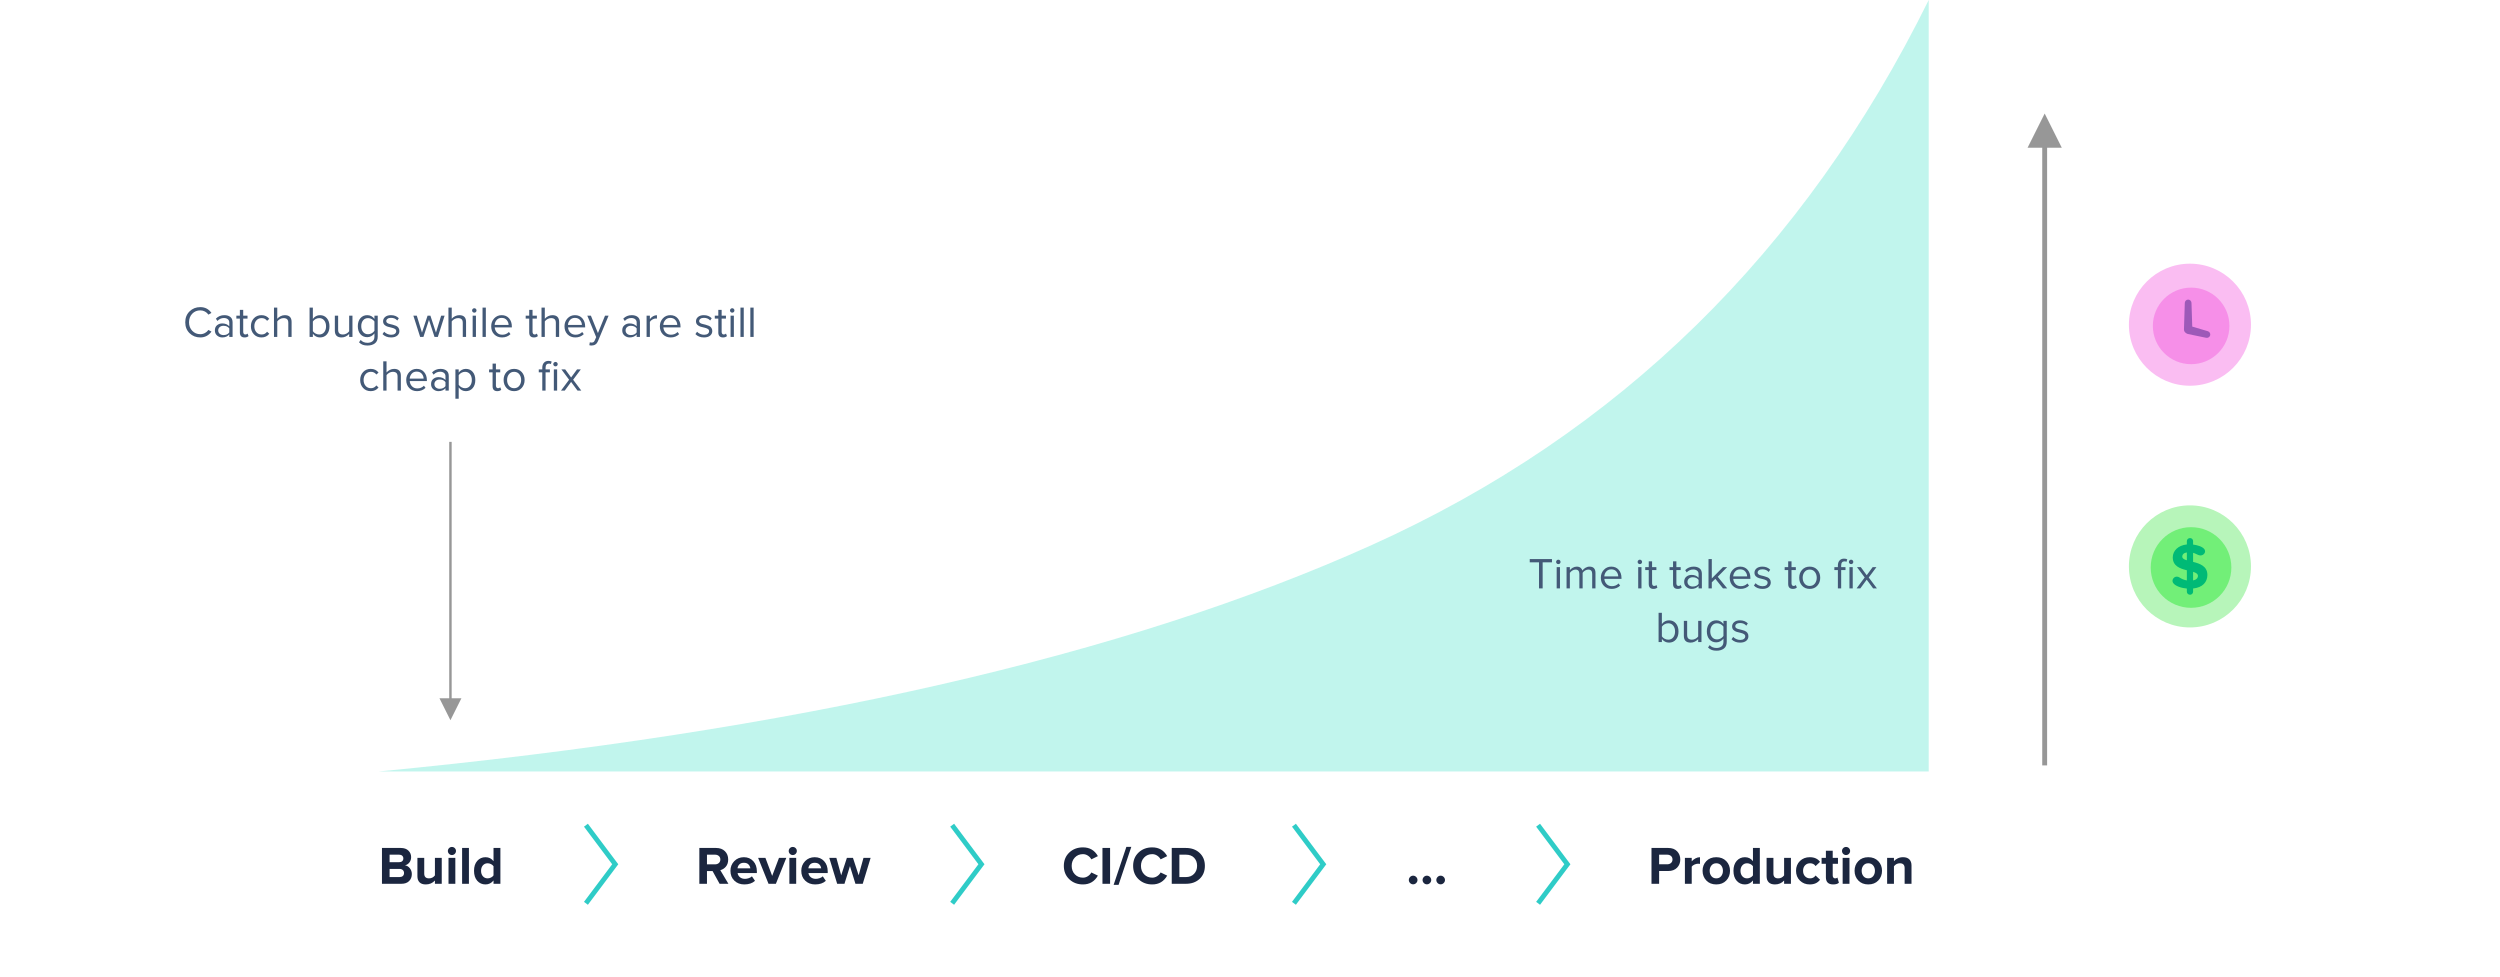 <?xml version="1.0" encoding="UTF-8"?>
<svg width="1024px" height="400px" viewBox="0 0 1024 400" version="1.1" xmlns="http://www.w3.org/2000/svg" xmlns:xlink="http://www.w3.org/1999/xlink">
    <!-- Generator: Sketch 60.1 (88133) - https://sketch.com -->
    <title>early-defect-detection</title>
    <desc>Created with Sketch.</desc>
    <g id="early-defect-detection" stroke="none" stroke-width="1" fill="none" fill-rule="evenodd">
        <rect fill="#FFFFFF" x="0" y="0" width="1024" height="400"></rect>
        <g id="Time" transform="translate(872, 108)" fill-rule="nonzero">
            <circle id="Oval" fill="#FABDF2" cx="25" cy="25" r="25"></circle>
            <circle id="Oval" fill="#F68FE8" cx="25.49" cy="25.49" r="15.686"></circle>
            <path d="M25.943,25.772 L25.635,16.067 C25.611,15.313 24.987,14.706 24.241,14.706 L24.288,14.706 C23.54,14.706 22.918,15.315 22.894,16.067 L22.55,26.899 C22.529,27.552 22.87,28.121 23.392,28.418 C23.604,28.609 23.869,28.749 24.174,28.812 L31.658,30.364 C32.382,30.514 33.123,30.047 33.303,29.317 L33.292,29.363 C33.473,28.632 33.041,27.872 32.327,27.661 L25.943,25.772 Z" id="Path" fill="#9D59B8"></path>
        </g>
        <path d="M164.416,362 C165.78,362 166.832,361.626 167.573,360.878 C168.314,360.13 168.684,359.177 168.684,358.018 C168.684,357.109 168.413,356.313 167.87,355.631 C167.327,354.949 166.66,354.549 165.868,354.432 C166.587,354.285 167.188,353.908 167.672,353.299 C168.156,352.69 168.398,351.946 168.398,351.066 C168.398,350.025 168.028,349.141 167.287,348.415 C166.546,347.689 165.509,347.326 164.174,347.326 L164.174,347.326 L156.452,347.326 L156.452,362 L164.416,362 Z M163.492,353.156 L159.576,353.156 L159.576,350.076 L163.492,350.076 C164.02,350.076 164.438,350.219 164.746,350.505 C165.054,350.791 165.208,351.161 165.208,351.616 C165.208,352.085 165.054,352.459 164.746,352.738 C164.438,353.017 164.02,353.156 163.492,353.156 L163.492,353.156 Z M163.624,359.25 L159.576,359.25 L159.576,355.906 L163.624,355.906 C164.211,355.906 164.669,356.064 164.999,356.379 C165.329,356.694 165.494,357.094 165.494,357.578 C165.494,358.106 165.329,358.517 164.999,358.81 C164.669,359.103 164.211,359.25 163.624,359.25 L163.624,359.25 Z M174.404,362.264 C175.915,362.264 177.161,361.729 178.144,360.658 L178.144,360.658 L178.144,362 L180.938,362 L180.938,351.374 L178.144,351.374 L178.144,358.568 C177.513,359.375 176.707,359.778 175.724,359.778 C174.419,359.778 173.766,359.125 173.766,357.82 L173.766,357.82 L173.766,351.374 L170.972,351.374 L170.972,358.92 C170.972,359.976 171.258,360.797 171.83,361.384 C172.402,361.971 173.26,362.264 174.404,362.264 Z M185.096,350.23 C185.565,350.23 185.961,350.065 186.284,349.735 C186.607,349.405 186.768,349.013 186.768,348.558 C186.768,348.103 186.607,347.715 186.284,347.392 C185.961,347.069 185.565,346.908 185.096,346.908 C184.641,346.908 184.253,347.069 183.93,347.392 C183.607,347.715 183.446,348.103 183.446,348.558 C183.446,349.013 183.607,349.405 183.93,349.735 C184.253,350.065 184.641,350.23 185.096,350.23 Z M186.504,362 L186.504,351.374 L183.71,351.374 L183.71,362 L186.504,362 Z M192.07,362 L192.07,347.326 L189.276,347.326 L189.276,362 L192.07,362 Z M198.868,362.264 C200.188,362.264 201.281,361.721 202.146,360.636 L202.146,360.636 L202.146,362 L204.962,362 L204.962,347.326 L202.146,347.326 L202.146,352.738 C201.325,351.653 200.232,351.11 198.868,351.11 C197.489,351.11 196.36,351.612 195.48,352.617 C194.6,353.622 194.16,354.975 194.16,356.676 C194.16,358.407 194.6,359.771 195.48,360.768 C196.36,361.765 197.489,362.264 198.868,362.264 Z M199.748,359.778 C198.941,359.778 198.289,359.492 197.79,358.92 C197.291,358.348 197.042,357.6 197.042,356.676 C197.042,355.767 197.291,355.026 197.79,354.454 C198.289,353.882 198.941,353.596 199.748,353.596 C200.217,353.596 200.676,353.71 201.123,353.937 C201.57,354.164 201.911,354.454 202.146,354.806 L202.146,354.806 L202.146,358.568 C201.911,358.92 201.57,359.21 201.123,359.437 C200.676,359.664 200.217,359.778 199.748,359.778 Z" id="Build" fill="#1B263F" fill-rule="nonzero"></path>
        <path d="M289.576,362 L289.576,356.786 L291.864,356.786 L294.746,362 L298.354,362 L295.032,356.412 C295.912,356.207 296.671,355.73 297.309,354.982 C297.947,354.234 298.266,353.259 298.266,352.056 C298.266,350.663 297.819,349.526 296.924,348.646 C296.029,347.766 294.827,347.326 293.316,347.326 L293.316,347.326 L286.452,347.326 L286.452,362 L289.576,362 Z M292.876,354.036 L289.576,354.036 L289.576,350.076 L292.876,350.076 C293.507,350.076 294.027,350.256 294.438,350.615 C294.849,350.974 295.054,351.447 295.054,352.034 C295.054,352.65 294.849,353.138 294.438,353.497 C294.027,353.856 293.507,354.036 292.876,354.036 L292.876,354.036 Z M304.866,362.264 C306.714,362.264 308.173,361.773 309.244,360.79 L309.244,360.79 L307.99,358.942 C307.667,359.265 307.238,359.518 306.703,359.701 C306.168,359.884 305.658,359.976 305.174,359.976 C304.309,359.976 303.608,359.752 303.073,359.305 C302.538,358.858 302.219,358.289 302.116,357.6 L302.116,357.6 L310.014,357.6 L310.014,356.94 C310.014,355.209 309.523,353.805 308.54,352.727 C307.557,351.649 306.274,351.11 304.69,351.11 C303.106,351.11 301.793,351.649 300.752,352.727 C299.711,353.805 299.19,355.121 299.19,356.676 C299.19,358.348 299.725,359.697 300.796,360.724 C301.867,361.751 303.223,362.264 304.866,362.264 Z M307.33,355.664 L302.094,355.664 C302.153,355.048 302.398,354.516 302.831,354.069 C303.264,353.622 303.883,353.398 304.69,353.398 C305.526,353.398 306.16,353.625 306.593,354.08 C307.026,354.535 307.271,355.063 307.33,355.664 L307.33,355.664 Z M317.802,362 L322.07,351.374 L319.078,351.374 L316.284,358.766 L313.512,351.374 L310.52,351.374 L314.788,362 L317.802,362 Z M324.71,350.23 C325.179,350.23 325.575,350.065 325.898,349.735 C326.221,349.405 326.382,349.013 326.382,348.558 C326.382,348.103 326.221,347.715 325.898,347.392 C325.575,347.069 325.179,346.908 324.71,346.908 C324.255,346.908 323.867,347.069 323.544,347.392 C323.221,347.715 323.06,348.103 323.06,348.558 C323.06,349.013 323.221,349.405 323.544,349.735 C323.867,350.065 324.255,350.23 324.71,350.23 Z M326.118,362 L326.118,351.374 L323.324,351.374 L323.324,362 L326.118,362 Z M333.884,362.264 C335.732,362.264 337.191,361.773 338.262,360.79 L338.262,360.79 L337.008,358.942 C336.685,359.265 336.256,359.518 335.721,359.701 C335.186,359.884 334.676,359.976 334.192,359.976 C333.327,359.976 332.626,359.752 332.091,359.305 C331.556,358.858 331.237,358.289 331.134,357.6 L331.134,357.6 L339.032,357.6 L339.032,356.94 C339.032,355.209 338.541,353.805 337.558,352.727 C336.575,351.649 335.292,351.11 333.708,351.11 C332.124,351.11 330.811,351.649 329.77,352.727 C328.729,353.805 328.208,355.121 328.208,356.676 C328.208,358.348 328.743,359.697 329.814,360.724 C330.885,361.751 332.241,362.264 333.884,362.264 Z M336.348,355.664 L331.112,355.664 C331.171,355.048 331.416,354.516 331.849,354.069 C332.282,353.622 332.901,353.398 333.708,353.398 C334.544,353.398 335.178,353.625 335.611,354.08 C336.044,354.535 336.289,355.063 336.348,355.664 L336.348,355.664 Z M345.896,362 L348.14,354.762 L350.384,362 L353.376,362 L356.61,351.374 L353.684,351.374 L351.704,358.524 L349.372,351.374 L346.886,351.374 L344.554,358.524 L342.574,351.374 L339.67,351.374 L342.904,362 L345.896,362 Z" id="Review" fill="#1B263F" fill-rule="nonzero"></path>
        <path d="M443.58,362.264 C446.293,362.264 448.332,361.061 449.696,358.656 L449.696,358.656 L447.012,357.358 C446.689,357.974 446.216,358.484 445.593,358.887 C444.97,359.29 444.299,359.492 443.58,359.492 C442.245,359.492 441.142,359.037 440.269,358.128 C439.396,357.219 438.96,356.067 438.96,354.674 C438.96,353.281 439.396,352.129 440.269,351.22 C441.142,350.311 442.245,349.856 443.58,349.856 C444.299,349.856 444.97,350.058 445.593,350.461 C446.216,350.864 446.689,351.374 447.012,351.99 L447.012,351.99 L449.696,350.67 C448.361,348.279 446.323,347.084 443.58,347.084 C441.336,347.084 439.47,347.788 437.981,349.196 C436.492,350.604 435.748,352.43 435.748,354.674 C435.748,356.903 436.492,358.726 437.981,360.141 C439.47,361.556 441.336,362.264 443.58,362.264 Z M454.69,362 L454.69,347.326 L451.566,347.326 L451.566,362 L454.69,362 Z M458.166,362.44 L463.38,346.886 L461.356,346.886 L456.142,362.44 L458.166,362.44 Z M471.96,362.264 C474.673,362.264 476.712,361.061 478.076,358.656 L478.076,358.656 L475.392,357.358 C475.069,357.974 474.596,358.484 473.973,358.887 C473.35,359.29 472.679,359.492 471.96,359.492 C470.625,359.492 469.522,359.037 468.649,358.128 C467.776,357.219 467.34,356.067 467.34,354.674 C467.34,353.281 467.776,352.129 468.649,351.22 C469.522,350.311 470.625,349.856 471.96,349.856 C472.679,349.856 473.35,350.058 473.973,350.461 C474.596,350.864 475.069,351.374 475.392,351.99 L475.392,351.99 L478.076,350.67 C476.741,348.279 474.703,347.084 471.96,347.084 C469.716,347.084 467.85,347.788 466.361,349.196 C464.872,350.604 464.128,352.43 464.128,354.674 C464.128,356.903 464.872,358.726 466.361,360.141 C467.85,361.556 469.716,362.264 471.96,362.264 Z M485.754,362 C488.057,362 489.927,361.329 491.364,359.987 C492.801,358.645 493.52,356.867 493.52,354.652 C493.52,352.467 492.798,350.699 491.353,349.35 C489.908,348.001 488.035,347.326 485.732,347.326 L485.732,347.326 L479.946,347.326 L479.946,362 L485.754,362 Z M485.732,359.25 L483.07,359.25 L483.07,350.076 L485.754,350.076 C487.206,350.076 488.332,350.505 489.131,351.363 C489.93,352.221 490.33,353.317 490.33,354.652 C490.33,355.957 489.916,357.05 489.087,357.93 C488.258,358.81 487.14,359.25 485.732,359.25 L485.732,359.25 Z" id="CI/CD" fill="#1B263F" fill-rule="nonzero"></path>
        <path d="M578.816,362.22 C579.3,362.22 579.718,362.044 580.07,361.692 C580.422,361.34 580.598,360.929 580.598,360.46 C580.598,359.976 580.422,359.558 580.07,359.206 C579.718,358.854 579.3,358.678 578.816,358.678 C578.332,358.678 577.918,358.854 577.573,359.206 C577.228,359.558 577.056,359.976 577.056,360.46 C577.056,360.929 577.228,361.34 577.573,361.692 C577.918,362.044 578.332,362.22 578.816,362.22 Z M584.448,362.22 C584.932,362.22 585.35,362.044 585.702,361.692 C586.054,361.34 586.23,360.929 586.23,360.46 C586.23,359.976 586.054,359.558 585.702,359.206 C585.35,358.854 584.932,358.678 584.448,358.678 C583.964,358.678 583.55,358.854 583.205,359.206 C582.86,359.558 582.688,359.976 582.688,360.46 C582.688,360.929 582.86,361.34 583.205,361.692 C583.55,362.044 583.964,362.22 584.448,362.22 Z M590.08,362.22 C590.564,362.22 590.982,362.044 591.334,361.692 C591.686,361.34 591.862,360.929 591.862,360.46 C591.862,359.976 591.686,359.558 591.334,359.206 C590.982,358.854 590.564,358.678 590.08,358.678 C589.596,358.678 589.182,358.854 588.837,359.206 C588.492,359.558 588.32,359.976 588.32,360.46 C588.32,360.929 588.492,361.34 588.837,361.692 C589.182,362.044 589.596,362.22 590.08,362.22 Z" id="…" fill="#1B263F" fill-rule="nonzero"></path>
        <path d="M679.576,362 L679.576,356.764 L683.316,356.764 C684.841,356.764 686.044,356.313 686.924,355.411 C687.804,354.509 688.244,353.391 688.244,352.056 C688.244,350.707 687.808,349.581 686.935,348.679 C686.062,347.777 684.856,347.326 683.316,347.326 L683.316,347.326 L676.452,347.326 L676.452,362 L679.576,362 Z M682.876,354.014 L679.576,354.014 L679.576,350.076 L682.876,350.076 C683.507,350.076 684.027,350.256 684.438,350.615 C684.849,350.974 685.054,351.455 685.054,352.056 C685.054,352.643 684.849,353.116 684.438,353.475 C684.027,353.834 683.507,354.014 682.876,354.014 L682.876,354.014 Z M692.93,362 L692.93,354.982 C693.15,354.645 693.524,354.359 694.052,354.124 C694.58,353.889 695.079,353.772 695.548,353.772 C695.871,353.772 696.127,353.794 696.318,353.838 L696.318,353.838 L696.318,351.11 C695.687,351.11 695.068,351.271 694.459,351.594 C693.85,351.917 693.341,352.32 692.93,352.804 L692.93,352.804 L692.93,351.374 L690.136,351.374 L690.136,362 L692.93,362 Z M702.984,362.264 C704.685,362.264 706.049,361.729 707.076,360.658 C708.103,359.573 708.616,358.245 708.616,356.676 C708.616,355.107 708.103,353.787 707.076,352.716 C706.049,351.645 704.685,351.11 702.984,351.11 C701.283,351.11 699.922,351.645 698.903,352.716 C697.884,353.787 697.374,355.107 697.374,356.676 C697.374,358.245 697.884,359.569 698.903,360.647 C699.922,361.725 701.283,362.264 702.984,362.264 Z M702.984,359.778 C702.148,359.778 701.488,359.481 701.004,358.887 C700.52,358.293 700.278,357.556 700.278,356.676 C700.278,355.811 700.52,355.081 701.004,354.487 C701.488,353.893 702.148,353.596 702.984,353.596 C703.835,353.596 704.502,353.893 704.986,354.487 C705.47,355.081 705.712,355.811 705.712,356.676 C705.712,357.556 705.47,358.293 704.986,358.887 C704.502,359.481 703.835,359.778 702.984,359.778 Z M714.732,362.264 C716.052,362.264 717.145,361.721 718.01,360.636 L718.01,360.636 L718.01,362 L720.826,362 L720.826,347.326 L718.01,347.326 L718.01,352.738 C717.189,351.653 716.096,351.11 714.732,351.11 C713.353,351.11 712.224,351.612 711.344,352.617 C710.464,353.622 710.024,354.975 710.024,356.676 C710.024,358.407 710.464,359.771 711.344,360.768 C712.224,361.765 713.353,362.264 714.732,362.264 Z M715.612,359.778 C714.805,359.778 714.153,359.492 713.654,358.92 C713.155,358.348 712.906,357.6 712.906,356.676 C712.906,355.767 713.155,355.026 713.654,354.454 C714.153,353.882 714.805,353.596 715.612,353.596 C716.081,353.596 716.54,353.71 716.987,353.937 C717.434,354.164 717.775,354.454 718.01,354.806 L718.01,354.806 L718.01,358.568 C717.775,358.92 717.434,359.21 716.987,359.437 C716.54,359.664 716.081,359.778 715.612,359.778 Z M727.03,362.264 C728.541,362.264 729.787,361.729 730.77,360.658 L730.77,360.658 L730.77,362 L733.564,362 L733.564,351.374 L730.77,351.374 L730.77,358.568 C730.139,359.375 729.333,359.778 728.35,359.778 C727.045,359.778 726.392,359.125 726.392,357.82 L726.392,357.82 L726.392,351.374 L723.598,351.374 L723.598,358.92 C723.598,359.976 723.884,360.797 724.456,361.384 C725.028,361.971 725.886,362.264 727.03,362.264 Z M741.286,362.264 C743.149,362.264 744.549,361.619 745.488,360.328 L745.488,360.328 L743.662,358.612 C743.119,359.389 742.371,359.778 741.418,359.778 C740.567,359.778 739.874,359.492 739.339,358.92 C738.804,358.348 738.536,357.6 738.536,356.676 C738.536,355.752 738.804,355.008 739.339,354.443 C739.874,353.878 740.567,353.596 741.418,353.596 C742.401,353.596 743.149,353.977 743.662,354.74 L743.662,354.74 L745.488,353.024 C744.564,351.748 743.163,351.11 741.286,351.11 C739.658,351.11 738.312,351.631 737.249,352.672 C736.186,353.713 735.654,355.048 735.654,356.676 C735.654,358.304 736.186,359.642 737.249,360.691 C738.312,361.74 739.658,362.264 741.286,362.264 Z M750.878,362.264 C751.919,362.264 752.697,362.037 753.21,361.582 L753.21,361.582 L752.616,359.448 C752.425,359.668 752.103,359.778 751.648,359.778 C751.34,359.778 751.102,359.668 750.933,359.448 C750.764,359.228 750.68,358.942 750.68,358.59 L750.68,358.59 L750.68,353.816 L752.836,353.816 L752.836,351.374 L750.68,351.374 L750.68,348.47 L747.886,348.47 L747.886,351.374 L746.126,351.374 L746.126,353.816 L747.886,353.816 L747.886,359.338 C747.886,361.289 748.883,362.264 750.878,362.264 Z M756.136,350.23 C756.605,350.23 757.001,350.065 757.324,349.735 C757.647,349.405 757.808,349.013 757.808,348.558 C757.808,348.103 757.647,347.715 757.324,347.392 C757.001,347.069 756.605,346.908 756.136,346.908 C755.681,346.908 755.293,347.069 754.97,347.392 C754.647,347.715 754.486,348.103 754.486,348.558 C754.486,349.013 754.647,349.405 754.97,349.735 C755.293,350.065 755.681,350.23 756.136,350.23 Z M757.544,362 L757.544,351.374 L754.75,351.374 L754.75,362 L757.544,362 Z M765.244,362.264 C766.945,362.264 768.309,361.729 769.336,360.658 C770.363,359.573 770.876,358.245 770.876,356.676 C770.876,355.107 770.363,353.787 769.336,352.716 C768.309,351.645 766.945,351.11 765.244,351.11 C763.543,351.11 762.182,351.645 761.163,352.716 C760.144,353.787 759.634,355.107 759.634,356.676 C759.634,358.245 760.144,359.569 761.163,360.647 C762.182,361.725 763.543,362.264 765.244,362.264 Z M765.244,359.778 C764.408,359.778 763.748,359.481 763.264,358.887 C762.78,358.293 762.538,357.556 762.538,356.676 C762.538,355.811 762.78,355.081 763.264,354.487 C763.748,353.893 764.408,353.596 765.244,353.596 C766.095,353.596 766.762,353.893 767.246,354.487 C767.73,355.081 767.972,355.811 767.972,356.676 C767.972,357.556 767.73,358.293 767.246,358.887 C766.762,359.481 766.095,359.778 765.244,359.778 Z M775.76,362 L775.76,354.828 C776.405,354.007 777.212,353.596 778.18,353.596 C779.485,353.596 780.138,354.256 780.138,355.576 L780.138,355.576 L780.138,362 L782.954,362 L782.954,354.498 C782.954,353.442 782.661,352.613 782.074,352.012 C781.487,351.411 780.622,351.11 779.478,351.11 C778.686,351.11 777.964,351.268 777.311,351.583 C776.658,351.898 776.141,352.283 775.76,352.738 L775.76,352.738 L775.76,351.374 L772.966,351.374 L772.966,362 L775.76,362 Z" id="Production" fill="#1B263F" fill-rule="nonzero"></path>
        <polyline id="Path" stroke="#2FCCC7" stroke-width="2" transform="translate(246, 354) rotate(90) translate(-246, -354) " points="230 360 246 348 262 360"></polyline>
        <polyline id="Path" stroke="#2FCCC7" stroke-width="2" transform="translate(396, 354) rotate(90) translate(-396, -354) " points="380 360 396 348 412 360"></polyline>
        <polyline id="Path" stroke="#2FCCC7" stroke-width="2" transform="translate(536, 354) rotate(90) translate(-536, -354) " points="520 360 536 348 552 360"></polyline>
        <polyline id="Path" stroke="#2FCCC7" stroke-width="2" transform="translate(636, 354) rotate(90) translate(-636, -354) " points="620 360 636 348 652 360"></polyline>
        <path d="M155,316 L790,316 L790,0 C739.024,103.237 663.01,177.637 561.957,223.2 C460.903,268.763 325.251,299.696 155,316 Z" id="Path-2" fill-opacity="0.398" fill="#64E4D1"></path>
        <path id="Line-2" d="M837.5,46.5 L844.5,60.5 L838.5,60.5 L838.5,313.5 L836.5,313.5 L836.5,60.5 L830.5,60.5 L837.5,46.5 Z" fill="#979797" fill-rule="nonzero"></path>
        <g id="Money-2" transform="translate(872, 207)" fill-rule="nonzero">
            <circle id="Oval" fill="#B7F5BA" cx="25" cy="25" r="25"></circle>
            <circle id="Oval" fill="#72EF78" cx="25.446" cy="25.446" r="16.518"></circle>
            <path d="M32.143,28.482 C32.143,31.41 30.209,33.653 26.289,34.048 L26.289,35.394 C26.289,36.053 25.725,36.607 25.054,36.607 C24.302,36.607 23.738,36.053 23.738,35.394 L23.738,34.075 C21.59,33.89 18.958,33.072 18.126,31.78 C17.965,31.516 17.857,31.252 17.857,30.935 C17.857,29.959 18.69,29.194 19.629,29.194 C20.005,29.194 20.354,29.3 20.677,29.511 C21.536,30.091 22.556,30.54 23.738,30.751 L23.738,26.583 C20.972,25.897 17.965,24.894 17.965,21.307 C17.965,18.642 20.113,16.374 23.738,16.004 L23.738,14.606 C23.738,13.947 24.302,13.393 25.054,13.393 C25.725,13.393 26.289,13.947 26.289,14.606 L26.289,16.057 C27.873,16.242 30.156,16.849 30.934,17.983 C31.096,18.22 31.203,18.511 31.203,18.801 C31.203,19.803 30.236,20.515 29.296,20.515 C29.135,20.515 28.974,20.489 28.786,20.436 C28.008,20.225 27.121,19.619 26.289,19.434 L26.289,23.153 C29.055,23.839 32.143,24.894 32.143,28.482 Z M23.738,22.494 L23.738,19.276 C22.53,19.434 21.858,20.093 21.858,20.99 C21.858,21.755 22.61,22.177 23.738,22.494 Z M28.276,28.904 C28.276,28.034 27.444,27.585 26.289,27.216 L26.289,30.751 C27.605,30.487 28.276,29.722 28.276,28.904 Z" id="Shape" fill="#00BA76"></path>
        </g>
        <path d="M82.052,138.216 C83.936,138.216 85.46,137.418 86.624,135.822 L86.624,135.822 L85.364,135.138 C85.016,135.654 84.545,136.074 83.951,136.398 C83.357,136.722 82.724,136.884 82.052,136.884 C80.732,136.884 79.631,136.425 78.749,135.507 C77.867,134.589 77.426,133.422 77.426,132.006 C77.426,130.578 77.864,129.408 78.74,128.496 C79.616,127.584 80.72,127.128 82.052,127.128 C82.724,127.128 83.357,127.287 83.951,127.605 C84.545,127.923 85.016,128.346 85.364,128.874 L85.364,128.874 L86.606,128.172 C85.502,126.588 83.984,125.796 82.052,125.796 C80.3,125.796 78.833,126.375 77.651,127.533 C76.469,128.691 75.878,130.182 75.878,132.006 C75.878,133.83 76.469,135.321 77.651,136.479 C78.833,137.637 80.3,138.216 82.052,138.216 Z M91.034,138.216 C92.246,138.216 93.206,137.814 93.914,137.01 L93.914,137.01 L93.914,138 L95.264,138 L95.264,132.024 C95.264,131.028 94.952,130.29 94.328,129.81 C93.704,129.33 92.894,129.09 91.898,129.09 C90.506,129.09 89.348,129.57 88.424,130.53 L88.424,130.53 L89.054,131.466 C89.786,130.662 90.674,130.26 91.718,130.26 C92.366,130.26 92.894,130.422 93.302,130.746 C93.71,131.07 93.914,131.514 93.914,132.078 L93.914,132.078 L93.914,133.644 C93.218,132.864 92.258,132.474 91.034,132.474 C90.218,132.474 89.51,132.72 88.91,133.212 C88.31,133.704 88.01,134.412 88.01,135.336 C88.01,136.224 88.316,136.926 88.928,137.442 C89.54,137.958 90.242,138.216 91.034,138.216 Z M91.538,137.244 C90.902,137.244 90.383,137.067 89.981,136.713 C89.579,136.359 89.378,135.9 89.378,135.336 C89.378,134.784 89.579,134.331 89.981,133.977 C90.383,133.623 90.902,133.446 91.538,133.446 C92.594,133.446 93.386,133.8 93.914,134.508 L93.914,134.508 L93.914,136.164 C93.398,136.884 92.606,137.244 91.538,137.244 Z M100.196,138.216 C100.868,138.216 101.402,138.03 101.798,137.658 L101.798,137.658 L101.402,136.632 C101.174,136.884 100.868,137.01 100.484,137.01 C100.208,137.01 99.995,136.908 99.845,136.704 C99.695,136.5 99.62,136.23 99.62,135.894 L99.62,135.894 L99.62,130.494 L101.384,130.494 L101.384,129.306 L99.62,129.306 L99.62,126.93 L98.252,126.93 L98.252,129.306 L96.812,129.306 L96.812,130.494 L98.252,130.494 L98.252,136.182 C98.252,137.538 98.9,138.216 100.196,138.216 Z M107.108,138.216 C108.452,138.216 109.514,137.712 110.294,136.704 L110.294,136.704 L109.394,135.876 C108.83,136.632 108.092,137.01 107.18,137.01 C106.28,137.01 105.554,136.695 105.002,136.065 C104.45,135.435 104.174,134.628 104.174,133.644 C104.174,132.672 104.45,131.871 105.002,131.241 C105.554,130.611 106.28,130.296 107.18,130.296 C108.116,130.296 108.854,130.668 109.394,131.412 L109.394,131.412 L110.294,130.602 C109.514,129.594 108.452,129.09 107.108,129.09 C105.824,129.09 104.78,129.522 103.976,130.386 C103.172,131.25 102.77,132.336 102.77,133.644 C102.77,134.952 103.172,136.041 103.976,136.911 C104.78,137.781 105.824,138.216 107.108,138.216 Z M113.57,138 L113.57,131.646 C113.834,131.274 114.203,130.956 114.677,130.692 C115.151,130.428 115.634,130.296 116.126,130.296 C116.762,130.296 117.248,130.443 117.584,130.737 C117.92,131.031 118.088,131.544 118.088,132.276 L118.088,132.276 L118.088,138 L119.438,138 L119.438,131.862 C119.438,130.014 118.514,129.09 116.666,129.09 C116.054,129.09 115.466,129.234 114.902,129.522 C114.338,129.81 113.894,130.158 113.57,130.566 L113.57,130.566 L113.57,125.994 L112.22,125.994 L112.22,138 L113.57,138 Z M131.084,138.216 C132.236,138.216 133.169,137.805 133.883,136.983 C134.597,136.161 134.954,135.054 134.954,133.662 C134.954,132.282 134.597,131.175 133.883,130.341 C133.169,129.507 132.236,129.09 131.084,129.09 C129.884,129.09 128.906,129.6 128.15,130.62 L128.15,130.62 L128.15,125.994 L126.8,125.994 L126.8,138 L128.15,138 L128.15,136.704 C128.894,137.712 129.872,138.216 131.084,138.216 Z M130.76,137.01 C130.232,137.01 129.725,136.878 129.239,136.614 C128.753,136.35 128.39,136.026 128.15,135.642 L128.15,135.642 L128.15,131.7 C128.39,131.304 128.753,130.971 129.239,130.701 C129.725,130.431 130.232,130.296 130.76,130.296 C131.612,130.296 132.29,130.611 132.794,131.241 C133.298,131.871 133.55,132.678 133.55,133.662 C133.55,134.646 133.298,135.45 132.794,136.074 C132.29,136.698 131.612,137.01 130.76,137.01 Z M139.922,138.216 C140.534,138.216 141.113,138.078 141.659,137.802 C142.205,137.526 142.658,137.184 143.018,136.776 L143.018,136.776 L143.018,138 L144.368,138 L144.368,129.306 L143.018,129.306 L143.018,135.696 C142.754,136.068 142.388,136.38 141.92,136.632 C141.452,136.884 140.966,137.01 140.462,137.01 C139.826,137.01 139.34,136.86 139.004,136.56 C138.668,136.26 138.5,135.75 138.5,135.03 L138.5,135.03 L138.5,129.306 L137.15,129.306 L137.15,135.444 C137.15,137.292 138.074,138.216 139.922,138.216 Z M150.56,141.528 C151.76,141.528 152.753,141.237 153.539,140.655 C154.325,140.073 154.718,139.146 154.718,137.874 L154.718,137.874 L154.718,129.306 L153.368,129.306 L153.368,130.62 C152.612,129.6 151.634,129.09 150.434,129.09 C149.282,129.09 148.349,129.498 147.635,130.314 C146.921,131.13 146.564,132.228 146.564,133.608 C146.564,134.988 146.921,136.083 147.635,136.893 C148.349,137.703 149.282,138.108 150.434,138.108 C151.022,138.108 151.574,137.967 152.09,137.685 C152.606,137.403 153.032,137.028 153.368,136.56 L153.368,136.56 L153.368,137.874 C153.368,138.738 153.098,139.377 152.558,139.791 C152.018,140.205 151.352,140.412 150.56,140.412 C149.336,140.412 148.394,140.022 147.734,139.242 L147.734,139.242 L147.05,140.214 C147.554,140.706 148.076,141.048 148.616,141.24 C149.156,141.432 149.804,141.528 150.56,141.528 Z M150.776,136.902 C149.912,136.902 149.228,136.596 148.724,135.984 C148.22,135.372 147.968,134.58 147.968,133.608 C147.968,132.624 148.22,131.826 148.724,131.214 C149.228,130.602 149.912,130.296 150.776,130.296 C151.292,130.296 151.79,130.431 152.27,130.701 C152.75,130.971 153.116,131.298 153.368,131.682 L153.368,131.682 L153.368,135.498 C153.116,135.894 152.75,136.227 152.27,136.497 C151.79,136.767 151.292,136.902 150.776,136.902 Z M160.19,138.216 C161.27,138.216 162.107,137.97 162.701,137.478 C163.295,136.986 163.592,136.356 163.592,135.588 C163.592,135.06 163.46,134.613 163.196,134.247 C162.932,133.881 162.599,133.617 162.197,133.455 C161.795,133.293 161.363,133.146 160.901,133.014 C160.439,132.882 160.007,132.774 159.605,132.69 C159.203,132.606 158.87,132.468 158.606,132.276 C158.342,132.084 158.21,131.844 158.21,131.556 C158.21,131.16 158.384,130.833 158.732,130.575 C159.08,130.317 159.548,130.188 160.136,130.188 C161.252,130.188 162.116,130.554 162.728,131.286 L162.728,131.286 L163.358,130.35 C162.542,129.51 161.468,129.09 160.136,129.09 C159.14,129.09 158.354,129.33 157.778,129.81 C157.202,130.29 156.914,130.884 156.914,131.592 C156.914,132.192 157.1,132.675 157.472,133.041 C157.844,133.407 158.291,133.665 158.813,133.815 C159.335,133.965 159.86,134.097 160.388,134.211 C160.916,134.325 161.366,134.493 161.738,134.715 C162.11,134.937 162.296,135.24 162.296,135.624 C162.296,136.068 162.113,136.428 161.747,136.704 C161.381,136.98 160.874,137.118 160.226,137.118 C159.662,137.118 159.119,136.998 158.597,136.758 C158.075,136.518 157.664,136.224 157.364,135.876 L157.364,135.876 L156.68,136.848 C157.556,137.76 158.726,138.216 160.19,138.216 Z M173.438,138 L175.706,131.016 L177.974,138 L179.342,138 L182.114,129.306 L180.692,129.306 L178.568,136.236 L176.3,129.306 L175.13,129.306 L172.844,136.236 L170.72,129.306 L169.316,129.306 L172.088,138 L173.438,138 Z M185.03,138 L185.03,131.646 C185.294,131.274 185.663,130.956 186.137,130.692 C186.611,130.428 187.094,130.296 187.586,130.296 C188.222,130.296 188.708,130.443 189.044,130.737 C189.38,131.031 189.548,131.544 189.548,132.276 L189.548,132.276 L189.548,138 L190.898,138 L190.898,131.862 C190.898,130.014 189.974,129.09 188.126,129.09 C187.514,129.09 186.926,129.234 186.362,129.522 C185.798,129.81 185.354,130.158 185.03,130.566 L185.03,130.566 L185.03,125.994 L183.68,125.994 L183.68,138 L185.03,138 Z M194.282,128.064 C194.534,128.064 194.744,127.98 194.912,127.812 C195.092,127.632 195.182,127.416 195.182,127.164 C195.182,126.912 195.095,126.696 194.921,126.516 C194.747,126.336 194.534,126.246 194.282,126.246 C194.03,126.246 193.814,126.336 193.634,126.516 C193.454,126.696 193.364,126.912 193.364,127.164 C193.364,127.416 193.454,127.629 193.634,127.803 C193.814,127.977 194.03,128.064 194.282,128.064 Z M194.948,138 L194.948,129.306 L193.598,129.306 L193.598,138 L194.948,138 Z M198.998,138 L198.998,125.994 L197.648,125.994 L197.648,138 L198.998,138 Z M205.64,138.216 C207.02,138.216 208.172,137.766 209.096,136.866 L209.096,136.866 L208.448,135.984 C207.728,136.728 206.828,137.1 205.748,137.1 C204.848,137.1 204.119,136.812 203.561,136.236 C203.003,135.66 202.694,134.946 202.634,134.094 L202.634,134.094 L209.654,134.094 L209.654,133.752 C209.654,132.408 209.279,131.295 208.529,130.413 C207.779,129.531 206.762,129.09 205.478,129.09 C204.254,129.09 203.234,129.531 202.418,130.413 C201.602,131.295 201.194,132.372 201.194,133.644 C201.194,135 201.608,136.101 202.436,136.947 C203.264,137.793 204.332,138.216 205.64,138.216 Z M208.322,133.086 L202.616,133.086 C202.652,132.342 202.919,131.676 203.417,131.088 C203.915,130.5 204.596,130.206 205.46,130.206 C206.372,130.206 207.074,130.503 207.566,131.097 C208.058,131.691 208.31,132.354 208.322,133.086 L208.322,133.086 Z M218.708,138.216 C219.38,138.216 219.914,138.03 220.31,137.658 L220.31,137.658 L219.914,136.632 C219.686,136.884 219.38,137.01 218.996,137.01 C218.72,137.01 218.507,136.908 218.357,136.704 C218.207,136.5 218.132,136.23 218.132,135.894 L218.132,135.894 L218.132,130.494 L219.896,130.494 L219.896,129.306 L218.132,129.306 L218.132,126.93 L216.764,126.93 L216.764,129.306 L215.324,129.306 L215.324,130.494 L216.764,130.494 L216.764,136.182 C216.764,137.538 217.412,138.216 218.708,138.216 Z M223.154,138 L223.154,131.646 C223.418,131.274 223.787,130.956 224.261,130.692 C224.735,130.428 225.218,130.296 225.71,130.296 C226.346,130.296 226.832,130.443 227.168,130.737 C227.504,131.031 227.672,131.544 227.672,132.276 L227.672,132.276 L227.672,138 L229.022,138 L229.022,131.862 C229.022,130.014 228.098,129.09 226.25,129.09 C225.638,129.09 225.05,129.234 224.486,129.522 C223.922,129.81 223.478,130.158 223.154,130.566 L223.154,130.566 L223.154,125.994 L221.804,125.994 L221.804,138 L223.154,138 Z M235.664,138.216 C237.044,138.216 238.196,137.766 239.12,136.866 L239.12,136.866 L238.472,135.984 C237.752,136.728 236.852,137.1 235.772,137.1 C234.872,137.1 234.143,136.812 233.585,136.236 C233.027,135.66 232.718,134.946 232.658,134.094 L232.658,134.094 L239.678,134.094 L239.678,133.752 C239.678,132.408 239.303,131.295 238.553,130.413 C237.803,129.531 236.786,129.09 235.502,129.09 C234.278,129.09 233.258,129.531 232.442,130.413 C231.626,131.295 231.218,132.372 231.218,133.644 C231.218,135 231.632,136.101 232.46,136.947 C233.288,137.793 234.356,138.216 235.664,138.216 Z M238.346,133.086 L232.64,133.086 C232.676,132.342 232.943,131.676 233.441,131.088 C233.939,130.5 234.62,130.206 235.484,130.206 C236.396,130.206 237.098,130.503 237.59,131.097 C238.082,131.691 238.334,132.354 238.346,133.086 L238.346,133.086 Z M242.36,141.528 C243.584,141.504 244.436,140.916 244.916,139.764 L244.916,139.764 L249.272,129.306 L247.814,129.306 L244.916,136.434 L242.036,129.306 L240.56,129.306 L244.196,138.09 L243.62,139.404 C243.476,139.752 243.302,139.992 243.098,140.124 C242.894,140.256 242.636,140.322 242.324,140.322 C242.048,140.322 241.802,140.274 241.586,140.178 L241.586,140.178 L241.388,141.402 C241.664,141.486 241.988,141.528 242.36,141.528 Z M257.894,138.216 C259.106,138.216 260.066,137.814 260.774,137.01 L260.774,137.01 L260.774,138 L262.124,138 L262.124,132.024 C262.124,131.028 261.812,130.29 261.188,129.81 C260.564,129.33 259.754,129.09 258.758,129.09 C257.366,129.09 256.208,129.57 255.284,130.53 L255.284,130.53 L255.914,131.466 C256.646,130.662 257.534,130.26 258.578,130.26 C259.226,130.26 259.754,130.422 260.162,130.746 C260.57,131.07 260.774,131.514 260.774,132.078 L260.774,132.078 L260.774,133.644 C260.078,132.864 259.118,132.474 257.894,132.474 C257.078,132.474 256.37,132.72 255.77,133.212 C255.17,133.704 254.87,134.412 254.87,135.336 C254.87,136.224 255.176,136.926 255.788,137.442 C256.4,137.958 257.102,138.216 257.894,138.216 Z M258.398,137.244 C257.762,137.244 257.243,137.067 256.841,136.713 C256.439,136.359 256.238,135.9 256.238,135.336 C256.238,134.784 256.439,134.331 256.841,133.977 C257.243,133.623 257.762,133.446 258.398,133.446 C259.454,133.446 260.246,133.8 260.774,134.508 L260.774,134.508 L260.774,136.164 C260.258,136.884 259.466,137.244 258.398,137.244 Z M266.192,138 L266.192,131.844 C266.396,131.484 266.738,131.163 267.218,130.881 C267.698,130.599 268.148,130.458 268.568,130.458 C268.7,130.458 268.874,130.47 269.09,130.494 L269.09,130.494 L269.09,129.108 C267.986,129.108 267.02,129.636 266.192,130.692 L266.192,130.692 L266.192,129.306 L264.842,129.306 L264.842,138 L266.192,138 Z M274.724,138.216 C276.104,138.216 277.256,137.766 278.18,136.866 L278.18,136.866 L277.532,135.984 C276.812,136.728 275.912,137.1 274.832,137.1 C273.932,137.1 273.203,136.812 272.645,136.236 C272.087,135.66 271.778,134.946 271.718,134.094 L271.718,134.094 L278.738,134.094 L278.738,133.752 C278.738,132.408 278.363,131.295 277.613,130.413 C276.863,129.531 275.846,129.09 274.562,129.09 C273.338,129.09 272.318,129.531 271.502,130.413 C270.686,131.295 270.278,132.372 270.278,133.644 C270.278,135 270.692,136.101 271.52,136.947 C272.348,137.793 273.416,138.216 274.724,138.216 Z M277.406,133.086 L271.7,133.086 C271.736,132.342 272.003,131.676 272.501,131.088 C272.999,130.5 273.68,130.206 274.544,130.206 C275.456,130.206 276.158,130.503 276.65,131.097 C277.142,131.691 277.394,132.354 277.406,133.086 L277.406,133.086 Z M288.35,138.216 C289.43,138.216 290.267,137.97 290.861,137.478 C291.455,136.986 291.752,136.356 291.752,135.588 C291.752,135.06 291.62,134.613 291.356,134.247 C291.092,133.881 290.759,133.617 290.357,133.455 C289.955,133.293 289.523,133.146 289.061,133.014 C288.599,132.882 288.167,132.774 287.765,132.69 C287.363,132.606 287.03,132.468 286.766,132.276 C286.502,132.084 286.37,131.844 286.37,131.556 C286.37,131.16 286.544,130.833 286.892,130.575 C287.24,130.317 287.708,130.188 288.296,130.188 C289.412,130.188 290.276,130.554 290.888,131.286 L290.888,131.286 L291.518,130.35 C290.702,129.51 289.628,129.09 288.296,129.09 C287.3,129.09 286.514,129.33 285.938,129.81 C285.362,130.29 285.074,130.884 285.074,131.592 C285.074,132.192 285.26,132.675 285.632,133.041 C286.004,133.407 286.451,133.665 286.973,133.815 C287.495,133.965 288.02,134.097 288.548,134.211 C289.076,134.325 289.526,134.493 289.898,134.715 C290.27,134.937 290.456,135.24 290.456,135.624 C290.456,136.068 290.273,136.428 289.907,136.704 C289.541,136.98 289.034,137.118 288.386,137.118 C287.822,137.118 287.279,136.998 286.757,136.758 C286.235,136.518 285.824,136.224 285.524,135.876 L285.524,135.876 L284.84,136.848 C285.716,137.76 286.886,138.216 288.35,138.216 Z M296.162,138.216 C296.834,138.216 297.368,138.03 297.764,137.658 L297.764,137.658 L297.368,136.632 C297.14,136.884 296.834,137.01 296.45,137.01 C296.174,137.01 295.961,136.908 295.811,136.704 C295.661,136.5 295.586,136.23 295.586,135.894 L295.586,135.894 L295.586,130.494 L297.35,130.494 L297.35,129.306 L295.586,129.306 L295.586,126.93 L294.218,126.93 L294.218,129.306 L292.778,129.306 L292.778,130.494 L294.218,130.494 L294.218,136.182 C294.218,137.538 294.866,138.216 296.162,138.216 Z M299.924,128.064 C300.176,128.064 300.386,127.98 300.554,127.812 C300.734,127.632 300.824,127.416 300.824,127.164 C300.824,126.912 300.737,126.696 300.563,126.516 C300.389,126.336 300.176,126.246 299.924,126.246 C299.672,126.246 299.456,126.336 299.276,126.516 C299.096,126.696 299.006,126.912 299.006,127.164 C299.006,127.416 299.096,127.629 299.276,127.803 C299.456,127.977 299.672,128.064 299.924,128.064 Z M300.59,138 L300.59,129.306 L299.24,129.306 L299.24,138 L300.59,138 Z M304.64,138 L304.64,125.994 L303.29,125.994 L303.29,138 L304.64,138 Z M308.69,138 L308.69,125.994 L307.34,125.994 L307.34,138 L308.69,138 Z M151.865,160.216 C153.209,160.216 154.271,159.712 155.051,158.704 L155.051,158.704 L154.151,157.876 C153.587,158.632 152.849,159.01 151.937,159.01 C151.037,159.01 150.311,158.695 149.759,158.065 C149.207,157.435 148.931,156.628 148.931,155.644 C148.931,154.672 149.207,153.871 149.759,153.241 C150.311,152.611 151.037,152.296 151.937,152.296 C152.873,152.296 153.611,152.668 154.151,153.412 L154.151,153.412 L155.051,152.602 C154.271,151.594 153.209,151.09 151.865,151.09 C150.581,151.09 149.537,151.522 148.733,152.386 C147.929,153.25 147.527,154.336 147.527,155.644 C147.527,156.952 147.929,158.041 148.733,158.911 C149.537,159.781 150.581,160.216 151.865,160.216 Z M158.327,160 L158.327,153.646 C158.591,153.274 158.96,152.956 159.434,152.692 C159.908,152.428 160.391,152.296 160.883,152.296 C161.519,152.296 162.005,152.443 162.341,152.737 C162.677,153.031 162.845,153.544 162.845,154.276 L162.845,154.276 L162.845,160 L164.195,160 L164.195,153.862 C164.195,152.014 163.271,151.09 161.423,151.09 C160.811,151.09 160.223,151.234 159.659,151.522 C159.095,151.81 158.651,152.158 158.327,152.566 L158.327,152.566 L158.327,147.994 L156.977,147.994 L156.977,160 L158.327,160 Z M170.837,160.216 C172.217,160.216 173.369,159.766 174.293,158.866 L174.293,158.866 L173.645,157.984 C172.925,158.728 172.025,159.1 170.945,159.1 C170.045,159.1 169.316,158.812 168.758,158.236 C168.2,157.66 167.891,156.946 167.831,156.094 L167.831,156.094 L174.851,156.094 L174.851,155.752 C174.851,154.408 174.476,153.295 173.726,152.413 C172.976,151.531 171.959,151.09 170.675,151.09 C169.451,151.09 168.431,151.531 167.615,152.413 C166.799,153.295 166.391,154.372 166.391,155.644 C166.391,157 166.805,158.101 167.633,158.947 C168.461,159.793 169.529,160.216 170.837,160.216 Z M173.519,155.086 L167.813,155.086 C167.849,154.342 168.116,153.676 168.614,153.088 C169.112,152.5 169.793,152.206 170.657,152.206 C171.569,152.206 172.271,152.503 172.763,153.097 C173.255,153.691 173.507,154.354 173.519,155.086 L173.519,155.086 Z M179.585,160.216 C180.797,160.216 181.757,159.814 182.465,159.01 L182.465,159.01 L182.465,160 L183.815,160 L183.815,154.024 C183.815,153.028 183.503,152.29 182.879,151.81 C182.255,151.33 181.445,151.09 180.449,151.09 C179.057,151.09 177.899,151.57 176.975,152.53 L176.975,152.53 L177.605,153.466 C178.337,152.662 179.225,152.26 180.269,152.26 C180.917,152.26 181.445,152.422 181.853,152.746 C182.261,153.07 182.465,153.514 182.465,154.078 L182.465,154.078 L182.465,155.644 C181.769,154.864 180.809,154.474 179.585,154.474 C178.769,154.474 178.061,154.72 177.461,155.212 C176.861,155.704 176.561,156.412 176.561,157.336 C176.561,158.224 176.867,158.926 177.479,159.442 C178.091,159.958 178.793,160.216 179.585,160.216 Z M180.089,159.244 C179.453,159.244 178.934,159.067 178.532,158.713 C178.13,158.359 177.929,157.9 177.929,157.336 C177.929,156.784 178.13,156.331 178.532,155.977 C178.934,155.623 179.453,155.446 180.089,155.446 C181.145,155.446 181.937,155.8 182.465,156.508 L182.465,156.508 L182.465,158.164 C181.949,158.884 181.157,159.244 180.089,159.244 Z M187.883,163.312 L187.883,158.686 C188.651,159.706 189.629,160.216 190.817,160.216 C191.969,160.216 192.902,159.802 193.616,158.974 C194.33,158.146 194.687,157.036 194.687,155.644 C194.687,154.252 194.33,153.145 193.616,152.323 C192.902,151.501 191.969,151.09 190.817,151.09 C190.217,151.09 189.659,151.228 189.143,151.504 C188.627,151.78 188.207,152.146 187.883,152.602 L187.883,152.602 L187.883,151.306 L186.533,151.306 L186.533,163.312 L187.883,163.312 Z M190.475,159.01 C189.959,159.01 189.458,158.875 188.972,158.605 C188.486,158.335 188.123,158.002 187.883,157.606 L187.883,157.606 L187.883,153.682 C188.123,153.298 188.486,152.971 188.972,152.701 C189.458,152.431 189.959,152.296 190.475,152.296 C191.327,152.296 192.005,152.608 192.509,153.232 C193.013,153.856 193.265,154.66 193.265,155.644 C193.265,156.628 193.013,157.435 192.509,158.065 C192.005,158.695 191.327,159.01 190.475,159.01 Z M203.705,160.216 C204.377,160.216 204.911,160.03 205.307,159.658 L205.307,159.658 L204.911,158.632 C204.683,158.884 204.377,159.01 203.993,159.01 C203.717,159.01 203.504,158.908 203.354,158.704 C203.204,158.5 203.129,158.23 203.129,157.894 L203.129,157.894 L203.129,152.494 L204.893,152.494 L204.893,151.306 L203.129,151.306 L203.129,148.93 L201.761,148.93 L201.761,151.306 L200.321,151.306 L200.321,152.494 L201.761,152.494 L201.761,158.182 C201.761,159.538 202.409,160.216 203.705,160.216 Z M210.581,160.216 C211.877,160.216 212.915,159.778 213.695,158.902 C214.487,158.026 214.883,156.94 214.883,155.644 C214.883,154.348 214.49,153.265 213.704,152.395 C212.918,151.525 211.877,151.09 210.581,151.09 C209.285,151.09 208.244,151.525 207.458,152.395 C206.672,153.265 206.279,154.348 206.279,155.644 C206.279,156.94 206.672,158.026 207.458,158.902 C208.244,159.778 209.285,160.216 210.581,160.216 Z M210.581,159.01 C209.693,159.01 208.991,158.686 208.475,158.038 C207.959,157.378 207.701,156.58 207.701,155.644 C207.701,154.708 207.959,153.916 208.475,153.268 C208.991,152.62 209.693,152.296 210.581,152.296 C211.469,152.296 212.171,152.62 212.687,153.268 C213.203,153.916 213.461,154.708 213.461,155.644 C213.461,156.58 213.203,157.375 212.687,158.029 C212.171,158.683 211.469,159.01 210.581,159.01 Z M223.469,160 L223.469,152.494 L225.233,152.494 L225.233,151.306 L223.469,151.306 L223.469,150.64 C223.469,149.5 223.931,148.93 224.855,148.93 C225.143,148.93 225.401,148.996 225.629,149.128 L225.629,149.128 L225.971,148.102 C225.623,147.91 225.179,147.814 224.639,147.814 C223.883,147.814 223.274,148.063 222.812,148.561 C222.35,149.059 222.119,149.752 222.119,150.64 L222.119,150.64 L222.119,151.306 L220.679,151.306 L220.679,152.494 L222.119,152.494 L222.119,160 L223.469,160 Z M227.537,150.064 C227.789,150.064 227.999,149.98 228.167,149.812 C228.347,149.632 228.437,149.416 228.437,149.164 C228.437,148.912 228.35,148.696 228.176,148.516 C228.002,148.336 227.789,148.246 227.537,148.246 C227.285,148.246 227.069,148.336 226.889,148.516 C226.709,148.696 226.619,148.912 226.619,149.164 C226.619,149.416 226.709,149.629 226.889,149.803 C227.069,149.977 227.285,150.064 227.537,150.064 Z M228.203,160 L228.203,151.306 L226.853,151.306 L226.853,160 L228.203,160 Z M231.317,160 L233.927,156.436 L236.555,160 L238.103,160 L234.755,155.536 L237.905,151.306 L236.357,151.306 L233.927,154.618 L231.515,151.306 L229.949,151.306 L233.099,155.536 L229.769,160 L231.317,160 Z" id="Catchbugswhiletheyarestillcheaptofx" fill="#435977" fill-rule="nonzero"></path>
        <path id="Line" d="M185,181 L185,286 L189,286 L184.5,295 L180,286 L184,286 L184,181 L185,181 Z" fill="#979797" fill-rule="nonzero"></path>
        <path d="M631.872,241 L631.872,230.326 L635.688,230.326 L635.688,228.994 L626.58,228.994 L626.58,230.326 L630.378,230.326 L630.378,241 L631.872,241 Z M638.298,231.064 C638.55,231.064 638.76,230.98 638.928,230.812 C639.108,230.632 639.198,230.416 639.198,230.164 C639.198,229.912 639.111,229.696 638.937,229.516 C638.763,229.336 638.55,229.246 638.298,229.246 C638.046,229.246 637.83,229.336 637.65,229.516 C637.47,229.696 637.38,229.912 637.38,230.164 C637.38,230.416 637.47,230.629 637.65,230.803 C637.83,230.977 638.046,231.064 638.298,231.064 Z M638.964,241 L638.964,232.306 L637.614,232.306 L637.614,241 L638.964,241 Z M643.014,241 L643.014,234.646 C643.266,234.274 643.605,233.956 644.031,233.692 C644.457,233.428 644.88,233.296 645.3,233.296 C646.368,233.296 646.902,233.896 646.902,235.096 L646.902,235.096 L646.902,241 L648.252,241 L648.252,234.628 C648.492,234.256 648.828,233.941 649.26,233.683 C649.692,233.425 650.124,233.296 650.556,233.296 C651.624,233.296 652.158,233.896 652.158,235.096 L652.158,235.096 L652.158,241 L653.508,241 L653.508,234.718 C653.508,232.966 652.698,232.09 651.078,232.09 C650.478,232.09 649.908,232.252 649.368,232.576 C648.828,232.9 648.426,233.278 648.162,233.71 C648.03,233.23 647.766,232.84 647.37,232.54 C646.974,232.24 646.464,232.09 645.84,232.09 C645.252,232.09 644.691,232.249 644.157,232.567 C643.623,232.885 643.242,233.218 643.014,233.566 L643.014,233.566 L643.014,232.306 L641.664,232.306 L641.664,241 L643.014,241 Z M660.15,241.216 C661.53,241.216 662.682,240.766 663.606,239.866 L663.606,239.866 L662.958,238.984 C662.238,239.728 661.338,240.1 660.258,240.1 C659.358,240.1 658.629,239.812 658.071,239.236 C657.513,238.66 657.204,237.946 657.144,237.094 L657.144,237.094 L664.164,237.094 L664.164,236.752 C664.164,235.408 663.789,234.295 663.039,233.413 C662.289,232.531 661.272,232.09 659.988,232.09 C658.764,232.09 657.744,232.531 656.928,233.413 C656.112,234.295 655.704,235.372 655.704,236.644 C655.704,238 656.118,239.101 656.946,239.947 C657.774,240.793 658.842,241.216 660.15,241.216 Z M662.832,236.086 L657.126,236.086 C657.162,235.342 657.429,234.676 657.927,234.088 C658.425,233.5 659.106,233.206 659.97,233.206 C660.882,233.206 661.584,233.503 662.076,234.097 C662.568,234.691 662.82,235.354 662.832,236.086 L662.832,236.086 Z M671.688,231.064 C671.94,231.064 672.15,230.98 672.318,230.812 C672.498,230.632 672.588,230.416 672.588,230.164 C672.588,229.912 672.501,229.696 672.327,229.516 C672.153,229.336 671.94,229.246 671.688,229.246 C671.436,229.246 671.22,229.336 671.04,229.516 C670.86,229.696 670.77,229.912 670.77,230.164 C670.77,230.416 670.86,230.629 671.04,230.803 C671.22,230.977 671.436,231.064 671.688,231.064 Z M672.354,241 L672.354,232.306 L671.004,232.306 L671.004,241 L672.354,241 Z M677.268,241.216 C677.94,241.216 678.474,241.03 678.87,240.658 L678.87,240.658 L678.474,239.632 C678.246,239.884 677.94,240.01 677.556,240.01 C677.28,240.01 677.067,239.908 676.917,239.704 C676.767,239.5 676.692,239.23 676.692,238.894 L676.692,238.894 L676.692,233.494 L678.456,233.494 L678.456,232.306 L676.692,232.306 L676.692,229.93 L675.324,229.93 L675.324,232.306 L673.884,232.306 L673.884,233.494 L675.324,233.494 L675.324,239.182 C675.324,240.538 675.972,241.216 677.268,241.216 Z M687.222,241.216 C687.894,241.216 688.428,241.03 688.824,240.658 L688.824,240.658 L688.428,239.632 C688.2,239.884 687.894,240.01 687.51,240.01 C687.234,240.01 687.021,239.908 686.871,239.704 C686.721,239.5 686.646,239.23 686.646,238.894 L686.646,238.894 L686.646,233.494 L688.41,233.494 L688.41,232.306 L686.646,232.306 L686.646,229.93 L685.278,229.93 L685.278,232.306 L683.838,232.306 L683.838,233.494 L685.278,233.494 L685.278,239.182 C685.278,240.538 685.926,241.216 687.222,241.216 Z M692.856,241.216 C694.068,241.216 695.028,240.814 695.736,240.01 L695.736,240.01 L695.736,241 L697.086,241 L697.086,235.024 C697.086,234.028 696.774,233.29 696.15,232.81 C695.526,232.33 694.716,232.09 693.72,232.09 C692.328,232.09 691.17,232.57 690.246,233.53 L690.246,233.53 L690.876,234.466 C691.608,233.662 692.496,233.26 693.54,233.26 C694.188,233.26 694.716,233.422 695.124,233.746 C695.532,234.07 695.736,234.514 695.736,235.078 L695.736,235.078 L695.736,236.644 C695.04,235.864 694.08,235.474 692.856,235.474 C692.04,235.474 691.332,235.72 690.732,236.212 C690.132,236.704 689.832,237.412 689.832,238.336 C689.832,239.224 690.138,239.926 690.75,240.442 C691.362,240.958 692.064,241.216 692.856,241.216 Z M693.36,240.244 C692.724,240.244 692.205,240.067 691.803,239.713 C691.401,239.359 691.2,238.9 691.2,238.336 C691.2,237.784 691.401,237.331 691.803,236.977 C692.205,236.623 692.724,236.446 693.36,236.446 C694.416,236.446 695.208,236.8 695.736,237.508 L695.736,237.508 L695.736,239.164 C695.22,239.884 694.428,240.244 693.36,240.244 Z M701.154,241 L701.154,238.516 L702.612,237.094 L705.726,241 L707.454,241 L703.584,236.248 L707.436,232.306 L705.726,232.306 L701.154,236.932 L701.154,228.994 L699.804,228.994 L699.804,241 L701.154,241 Z M712.944,241.216 C714.324,241.216 715.476,240.766 716.4,239.866 L716.4,239.866 L715.752,238.984 C715.032,239.728 714.132,240.1 713.052,240.1 C712.152,240.1 711.423,239.812 710.865,239.236 C710.307,238.66 709.998,237.946 709.938,237.094 L709.938,237.094 L716.958,237.094 L716.958,236.752 C716.958,235.408 716.583,234.295 715.833,233.413 C715.083,232.531 714.066,232.09 712.782,232.09 C711.558,232.09 710.538,232.531 709.722,233.413 C708.906,234.295 708.498,235.372 708.498,236.644 C708.498,238 708.912,239.101 709.74,239.947 C710.568,240.793 711.636,241.216 712.944,241.216 Z M715.626,236.086 L709.92,236.086 C709.956,235.342 710.223,234.676 710.721,234.088 C711.219,233.5 711.9,233.206 712.764,233.206 C713.676,233.206 714.378,233.503 714.87,234.097 C715.362,234.691 715.614,235.354 715.626,236.086 L715.626,236.086 Z M721.908,241.216 C722.988,241.216 723.825,240.97 724.419,240.478 C725.013,239.986 725.31,239.356 725.31,238.588 C725.31,238.06 725.178,237.613 724.914,237.247 C724.65,236.881 724.317,236.617 723.915,236.455 C723.513,236.293 723.081,236.146 722.619,236.014 C722.157,235.882 721.725,235.774 721.323,235.69 C720.921,235.606 720.588,235.468 720.324,235.276 C720.06,235.084 719.928,234.844 719.928,234.556 C719.928,234.16 720.102,233.833 720.45,233.575 C720.798,233.317 721.266,233.188 721.854,233.188 C722.97,233.188 723.834,233.554 724.446,234.286 L724.446,234.286 L725.076,233.35 C724.26,232.51 723.186,232.09 721.854,232.09 C720.858,232.09 720.072,232.33 719.496,232.81 C718.92,233.29 718.632,233.884 718.632,234.592 C718.632,235.192 718.818,235.675 719.19,236.041 C719.562,236.407 720.009,236.665 720.531,236.815 C721.053,236.965 721.578,237.097 722.106,237.211 C722.634,237.325 723.084,237.493 723.456,237.715 C723.828,237.937 724.014,238.24 724.014,238.624 C724.014,239.068 723.831,239.428 723.465,239.704 C723.099,239.98 722.592,240.118 721.944,240.118 C721.38,240.118 720.837,239.998 720.315,239.758 C719.793,239.518 719.382,239.224 719.082,238.876 L719.082,238.876 L718.398,239.848 C719.274,240.76 720.444,241.216 721.908,241.216 Z M734.382,241.216 C735.054,241.216 735.588,241.03 735.984,240.658 L735.984,240.658 L735.588,239.632 C735.36,239.884 735.054,240.01 734.67,240.01 C734.394,240.01 734.181,239.908 734.031,239.704 C733.881,239.5 733.806,239.23 733.806,238.894 L733.806,238.894 L733.806,233.494 L735.57,233.494 L735.57,232.306 L733.806,232.306 L733.806,229.93 L732.438,229.93 L732.438,232.306 L730.998,232.306 L730.998,233.494 L732.438,233.494 L732.438,239.182 C732.438,240.538 733.086,241.216 734.382,241.216 Z M741.258,241.216 C742.554,241.216 743.592,240.778 744.372,239.902 C745.164,239.026 745.56,237.94 745.56,236.644 C745.56,235.348 745.167,234.265 744.381,233.395 C743.595,232.525 742.554,232.09 741.258,232.09 C739.962,232.09 738.921,232.525 738.135,233.395 C737.349,234.265 736.956,235.348 736.956,236.644 C736.956,237.94 737.349,239.026 738.135,239.902 C738.921,240.778 739.962,241.216 741.258,241.216 Z M741.258,240.01 C740.37,240.01 739.668,239.686 739.152,239.038 C738.636,238.378 738.378,237.58 738.378,236.644 C738.378,235.708 738.636,234.916 739.152,234.268 C739.668,233.62 740.37,233.296 741.258,233.296 C742.146,233.296 742.848,233.62 743.364,234.268 C743.88,234.916 744.138,235.708 744.138,236.644 C744.138,237.58 743.88,238.375 743.364,239.029 C742.848,239.683 742.146,240.01 741.258,240.01 Z M754.146,241 L754.146,233.494 L755.91,233.494 L755.91,232.306 L754.146,232.306 L754.146,231.64 C754.146,230.5 754.608,229.93 755.532,229.93 C755.82,229.93 756.078,229.996 756.306,230.128 L756.306,230.128 L756.648,229.102 C756.3,228.91 755.856,228.814 755.316,228.814 C754.56,228.814 753.951,229.063 753.489,229.561 C753.027,230.059 752.796,230.752 752.796,231.64 L752.796,231.64 L752.796,232.306 L751.356,232.306 L751.356,233.494 L752.796,233.494 L752.796,241 L754.146,241 Z M758.214,231.064 C758.466,231.064 758.676,230.98 758.844,230.812 C759.024,230.632 759.114,230.416 759.114,230.164 C759.114,229.912 759.027,229.696 758.853,229.516 C758.679,229.336 758.466,229.246 758.214,229.246 C757.962,229.246 757.746,229.336 757.566,229.516 C757.386,229.696 757.296,229.912 757.296,230.164 C757.296,230.416 757.386,230.629 757.566,230.803 C757.746,230.977 757.962,231.064 758.214,231.064 Z M758.88,241 L758.88,232.306 L757.53,232.306 L757.53,241 L758.88,241 Z M761.994,241 L764.604,237.436 L767.232,241 L768.78,241 L765.432,236.536 L768.582,232.306 L767.034,232.306 L764.604,235.618 L762.192,232.306 L760.626,232.306 L763.776,236.536 L760.446,241 L761.994,241 Z M683.64,263.216 C684.792,263.216 685.725,262.805 686.439,261.983 C687.153,261.161 687.51,260.054 687.51,258.662 C687.51,257.282 687.153,256.175 686.439,255.341 C685.725,254.507 684.792,254.09 683.64,254.09 C682.44,254.09 681.462,254.6 680.706,255.62 L680.706,255.62 L680.706,250.994 L679.356,250.994 L679.356,263 L680.706,263 L680.706,261.704 C681.45,262.712 682.428,263.216 683.64,263.216 Z M683.316,262.01 C682.788,262.01 682.281,261.878 681.795,261.614 C681.309,261.35 680.946,261.026 680.706,260.642 L680.706,260.642 L680.706,256.7 C680.946,256.304 681.309,255.971 681.795,255.701 C682.281,255.431 682.788,255.296 683.316,255.296 C684.168,255.296 684.846,255.611 685.35,256.241 C685.854,256.871 686.106,257.678 686.106,258.662 C686.106,259.646 685.854,260.45 685.35,261.074 C684.846,261.698 684.168,262.01 683.316,262.01 Z M692.478,263.216 C693.09,263.216 693.669,263.078 694.215,262.802 C694.761,262.526 695.214,262.184 695.574,261.776 L695.574,261.776 L695.574,263 L696.924,263 L696.924,254.306 L695.574,254.306 L695.574,260.696 C695.31,261.068 694.944,261.38 694.476,261.632 C694.008,261.884 693.522,262.01 693.018,262.01 C692.382,262.01 691.896,261.86 691.56,261.56 C691.224,261.26 691.056,260.75 691.056,260.03 L691.056,260.03 L691.056,254.306 L689.706,254.306 L689.706,260.444 C689.706,262.292 690.63,263.216 692.478,263.216 Z M703.116,266.528 C704.316,266.528 705.309,266.237 706.095,265.655 C706.881,265.073 707.274,264.146 707.274,262.874 L707.274,262.874 L707.274,254.306 L705.924,254.306 L705.924,255.62 C705.168,254.6 704.19,254.09 702.99,254.09 C701.838,254.09 700.905,254.498 700.191,255.314 C699.477,256.13 699.12,257.228 699.12,258.608 C699.12,259.988 699.477,261.083 700.191,261.893 C700.905,262.703 701.838,263.108 702.99,263.108 C703.578,263.108 704.13,262.967 704.646,262.685 C705.162,262.403 705.588,262.028 705.924,261.56 L705.924,261.56 L705.924,262.874 C705.924,263.738 705.654,264.377 705.114,264.791 C704.574,265.205 703.908,265.412 703.116,265.412 C701.892,265.412 700.95,265.022 700.29,264.242 L700.29,264.242 L699.606,265.214 C700.11,265.706 700.632,266.048 701.172,266.24 C701.712,266.432 702.36,266.528 703.116,266.528 Z M703.332,261.902 C702.468,261.902 701.784,261.596 701.28,260.984 C700.776,260.372 700.524,259.58 700.524,258.608 C700.524,257.624 700.776,256.826 701.28,256.214 C701.784,255.602 702.468,255.296 703.332,255.296 C703.848,255.296 704.346,255.431 704.826,255.701 C705.306,255.971 705.672,256.298 705.924,256.682 L705.924,256.682 L705.924,260.498 C705.672,260.894 705.306,261.227 704.826,261.497 C704.346,261.767 703.848,261.902 703.332,261.902 Z M712.746,263.216 C713.826,263.216 714.663,262.97 715.257,262.478 C715.851,261.986 716.148,261.356 716.148,260.588 C716.148,260.06 716.016,259.613 715.752,259.247 C715.488,258.881 715.155,258.617 714.753,258.455 C714.351,258.293 713.919,258.146 713.457,258.014 C712.995,257.882 712.563,257.774 712.161,257.69 C711.759,257.606 711.426,257.468 711.162,257.276 C710.898,257.084 710.766,256.844 710.766,256.556 C710.766,256.16 710.94,255.833 711.288,255.575 C711.636,255.317 712.104,255.188 712.692,255.188 C713.808,255.188 714.672,255.554 715.284,256.286 L715.284,256.286 L715.914,255.35 C715.098,254.51 714.024,254.09 712.692,254.09 C711.696,254.09 710.91,254.33 710.334,254.81 C709.758,255.29 709.47,255.884 709.47,256.592 C709.47,257.192 709.656,257.675 710.028,258.041 C710.4,258.407 710.847,258.665 711.369,258.815 C711.891,258.965 712.416,259.097 712.944,259.211 C713.472,259.325 713.922,259.493 714.294,259.715 C714.666,259.937 714.852,260.24 714.852,260.624 C714.852,261.068 714.669,261.428 714.303,261.704 C713.937,261.98 713.43,262.118 712.782,262.118 C712.218,262.118 711.675,261.998 711.153,261.758 C710.631,261.518 710.22,261.224 709.92,260.876 L709.92,260.876 L709.236,261.848 C710.112,262.76 711.282,263.216 712.746,263.216 Z" id="Timeittakestofxbugs" fill="#435977" fill-rule="nonzero"></path>
    </g>
</svg>